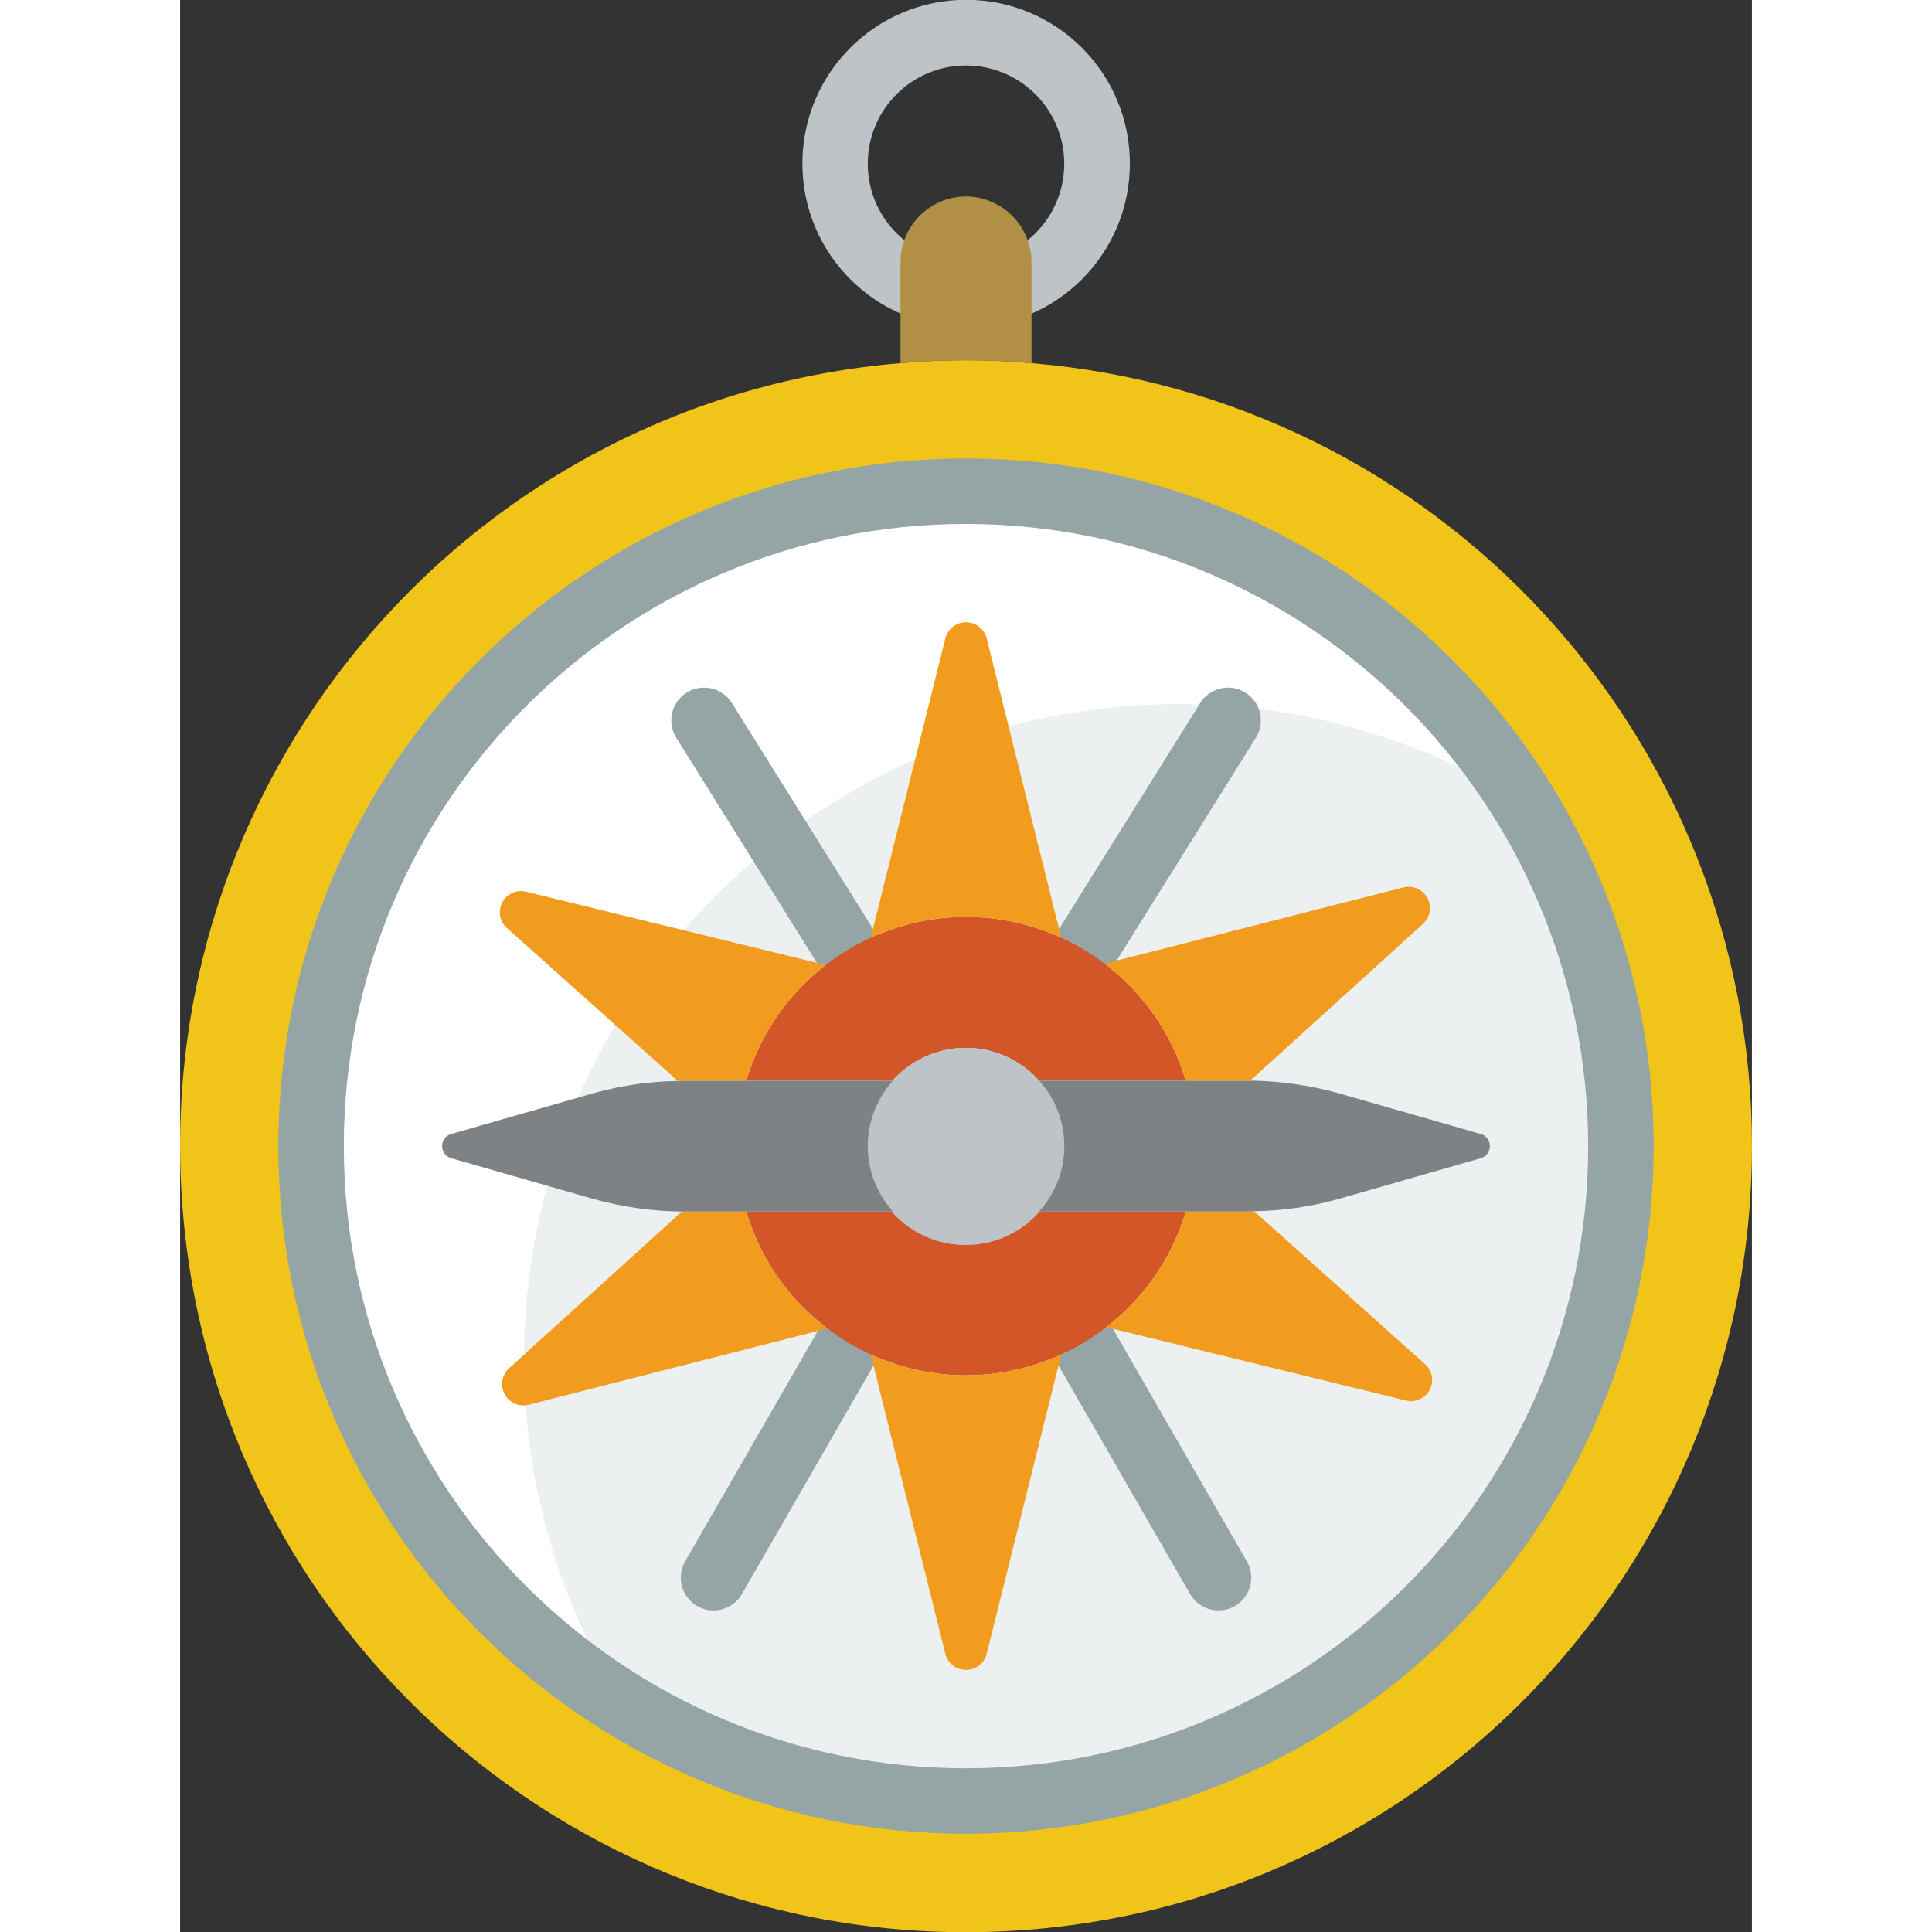 <svg height="512" viewBox="0 0 48 59" width="512" xmlns="http://www.w3.org/2000/svg"><rect x="0" y="0" width="48" height="59" fill="#333333" stroke="none"/><g id="Page-1" fill="none" fill-rule="evenodd"><g id="018---Compass" fill-rule="nonzero" transform="translate(-1 -1)"><path id="Shape" d="m49 36c.004 12.996-10.338 23.633-23.328 23.997-12.991.364-23.911-9.679-24.634-22.654-.724-12.976 9.012-24.17 21.963-25.253.66-.06 1.33-.09 2-.09s1.34.03 2 .09c12.434 1.04 21.997 11.433 22 23.91z" fill="#f0c419"/><circle id="Oval" cx="25" cy="36" fill="#ecf0f1" r="20"/><path id="Shape" d="m42.01 25.49c-7.888-4.878-18.095-3.691-24.653 2.867s-7.745 16.765-2.867 24.653c-7.038-4.338-10.681-12.56-9.167-20.687 1.514-8.128 7.872-14.486 16-16 8.128-1.514 16.349 2.129 20.687 9.167z" fill="#fff"/><path id="Shape" d="m25 57c-11.598 0-21-9.402-21-21s9.402-21 21-21 21 9.402 21 21c-.013 11.592-9.408 20.987-21 21zm0-40c-10.493 0-19 8.507-19 19s8.507 19 19 19 19-8.507 19-19c-.012-10.489-8.511-18.988-19-19z" fill="#95a5a5"/><path id="Shape" d="m21.381 31.01c-.345 0-.666-.177-.849-.47l-4.38-7.01c-.293-.469-.149-1.087.32-1.38s1.087-.149 1.38.32l4.38 7.01c.193.308.203.696.027 1.014-.176.318-.511.515-.874.516z" fill="#95a5a5"/><path id="Shape" d="m17.289 50.18c-.357-0-.687-.191-.865-.5s-.178-.69 0-1l4.13-7.17c.177-.312.508-.505.867-.506s.691.191.869.502c.179.311.177.694-.004 1.004l-4.13 7.17c-.179.31-.509.5-.867.5z" fill="#95a5a5"/><path id="Shape" d="m28.619 31.01c-.363-0-.698-.198-.874-.516-.176-.318-.166-.706.027-1.014l4.38-7.01c.293-.469.911-.613 1.38-.32s.613.911.32 1.38l-4.38 7.01c-.184.294-.506.472-.853.47z" fill="#95a5a5"/><path id="Shape" d="m32.711 50.18c-.358 0-.688-.19-.867-.5l-4.13-7.17c-.181-.31-.183-.693-.004-1.004.179-.311.51-.503.869-.502s.69.194.867.506l4.13 7.17c.179.309.179.69 0.0 1s-.508.5-.865.5z" fill="#95a5a5"/><path id="Shape" d="m31.71 34h-4.48c-.567-.636-1.378-1-2.23-1s-1.663.364-2.23 1h-4.48c.416-1.404 1.267-2.64 2.43-3.53.421-.331.881-.61 1.37-.83 1.846-.853 3.974-.853 5.82 0 .471.209.914.474 1.32.79 1.189.892 2.059 2.144 2.48 3.57z" fill="#d25627"/><path id="Shape" d="m31.71 38c-.416 1.404-1.267 2.64-2.43 3.53-.421.331-.881.61-1.37.83-1.846.853-3.974.853-5.82 0-.471-.209-.914-.474-1.32-.79-1.189-.892-2.059-2.144-2.48-3.57h4.48c.567.636 1.378 1 2.23 1s1.663-.364 2.23-1z" fill="#d25627"/><path id="Shape" d="m25 10.994c-2.761-.002-4.997-2.241-4.996-5.002s2.239-4.998 5-4.998 4.999 2.237 5 4.998-2.235 5-4.996 5.002zm0-7.994c-1.657 0-3 1.343-3 3s1.343 3 3 3 3-1.343 3-3-1.343-3-3-3z" fill="#bdc3c7"/><path id="Shape" d="m27 9v3.09c-.66-.06-1.33-.09-2-.09s-1.34.03-2 .09v-3.09c.003-1.103.897-1.997 2-2 1.101.008 1.992.899 2 2z" fill="#b19046"/><path id="Shape" d="m28 36c.005 1.453-1.028 2.702-2.455 2.97-1.428.268-2.844-.522-3.366-1.877-.522-1.356-.001-2.891 1.238-3.65s2.843-.524 3.813.557c.495.548.77 1.261.77 2z" fill="#bdc3c7"/><path id="Shape" d="m40.72 36.37-4.36 1.25c-.834.232-1.694.356-2.56.37h-.01c-.06.008-.12.012-.18.01h-6.38c1.027-1.136 1.027-2.864 0-4h6.45c.906.011 1.807.139 2.68.38l4.36 1.25c.165.047.279.198.279.37s-.114.323-.279.37z" fill="#7f8284"/><path id="Shape" d="m22 36c0.0.739.275 1.452.77 2h-6.45c-.906-.011-1.807-.139-2.68-.38l-4.36-1.25c-.165-.047-.279-.198-.279-.37s.114-.323.279-.37l4.36-1.25c.834-.232 1.694-.356 2.56-.37h.01c.06-.008.12-.012.18-.01h6.38c-.495.548-.77 1.261-.77 2z" fill="#7f8284"/><g fill="#f29c1f"><path id="Shape" d="m27.91 29.64c-1.846-.853-3.974-.853-5.82 0l2.28-9.15c.075-.287.334-.487.63-.487s.555.2.63.487z"/><path id="Shape" d="m27.91 42.36-2.28 9.15c-.075.287-.334.487-.63.487s-.555-.2-.63-.487l-2.28-9.15c1.846.853 3.974.853 5.82 0z"/><path id="Shape" d="m20.72 30.47c-1.163.89-2.014 2.126-2.43 3.53h-1.9c-.06-.002-.12.002-.18.01h-.01l-5.22-4.67c-.22-.197-.279-.519-.142-.781.137-.262.434-.398.722-.329z"/><path id="Shape" d="m38.44 43.77-9.16-2.24c1.163-.89 2.014-2.126 2.43-3.53h1.9c.06.002.12-.002.18-.01h.01l5.22 4.67c.22.197.279.519.142.781-.137.262-.434.398-.722.329z"/><path id="Shape" d="m20.77 41.57-9.13 2.33c-.288.071-.588-.062-.729-.323-.141-.261-.088-.584.129-.787l5.28-4.79h1.97c.421 1.426 1.291 2.678 2.48 3.57z"/><path id="Shape" d="m38.96 29.21-5.28 4.79h-1.97c-.421-1.426-1.291-2.678-2.48-3.57l9.13-2.33c.288-.071.588.062.729.323.141.261.088.584-.129.787z"/></g></g></g></svg>